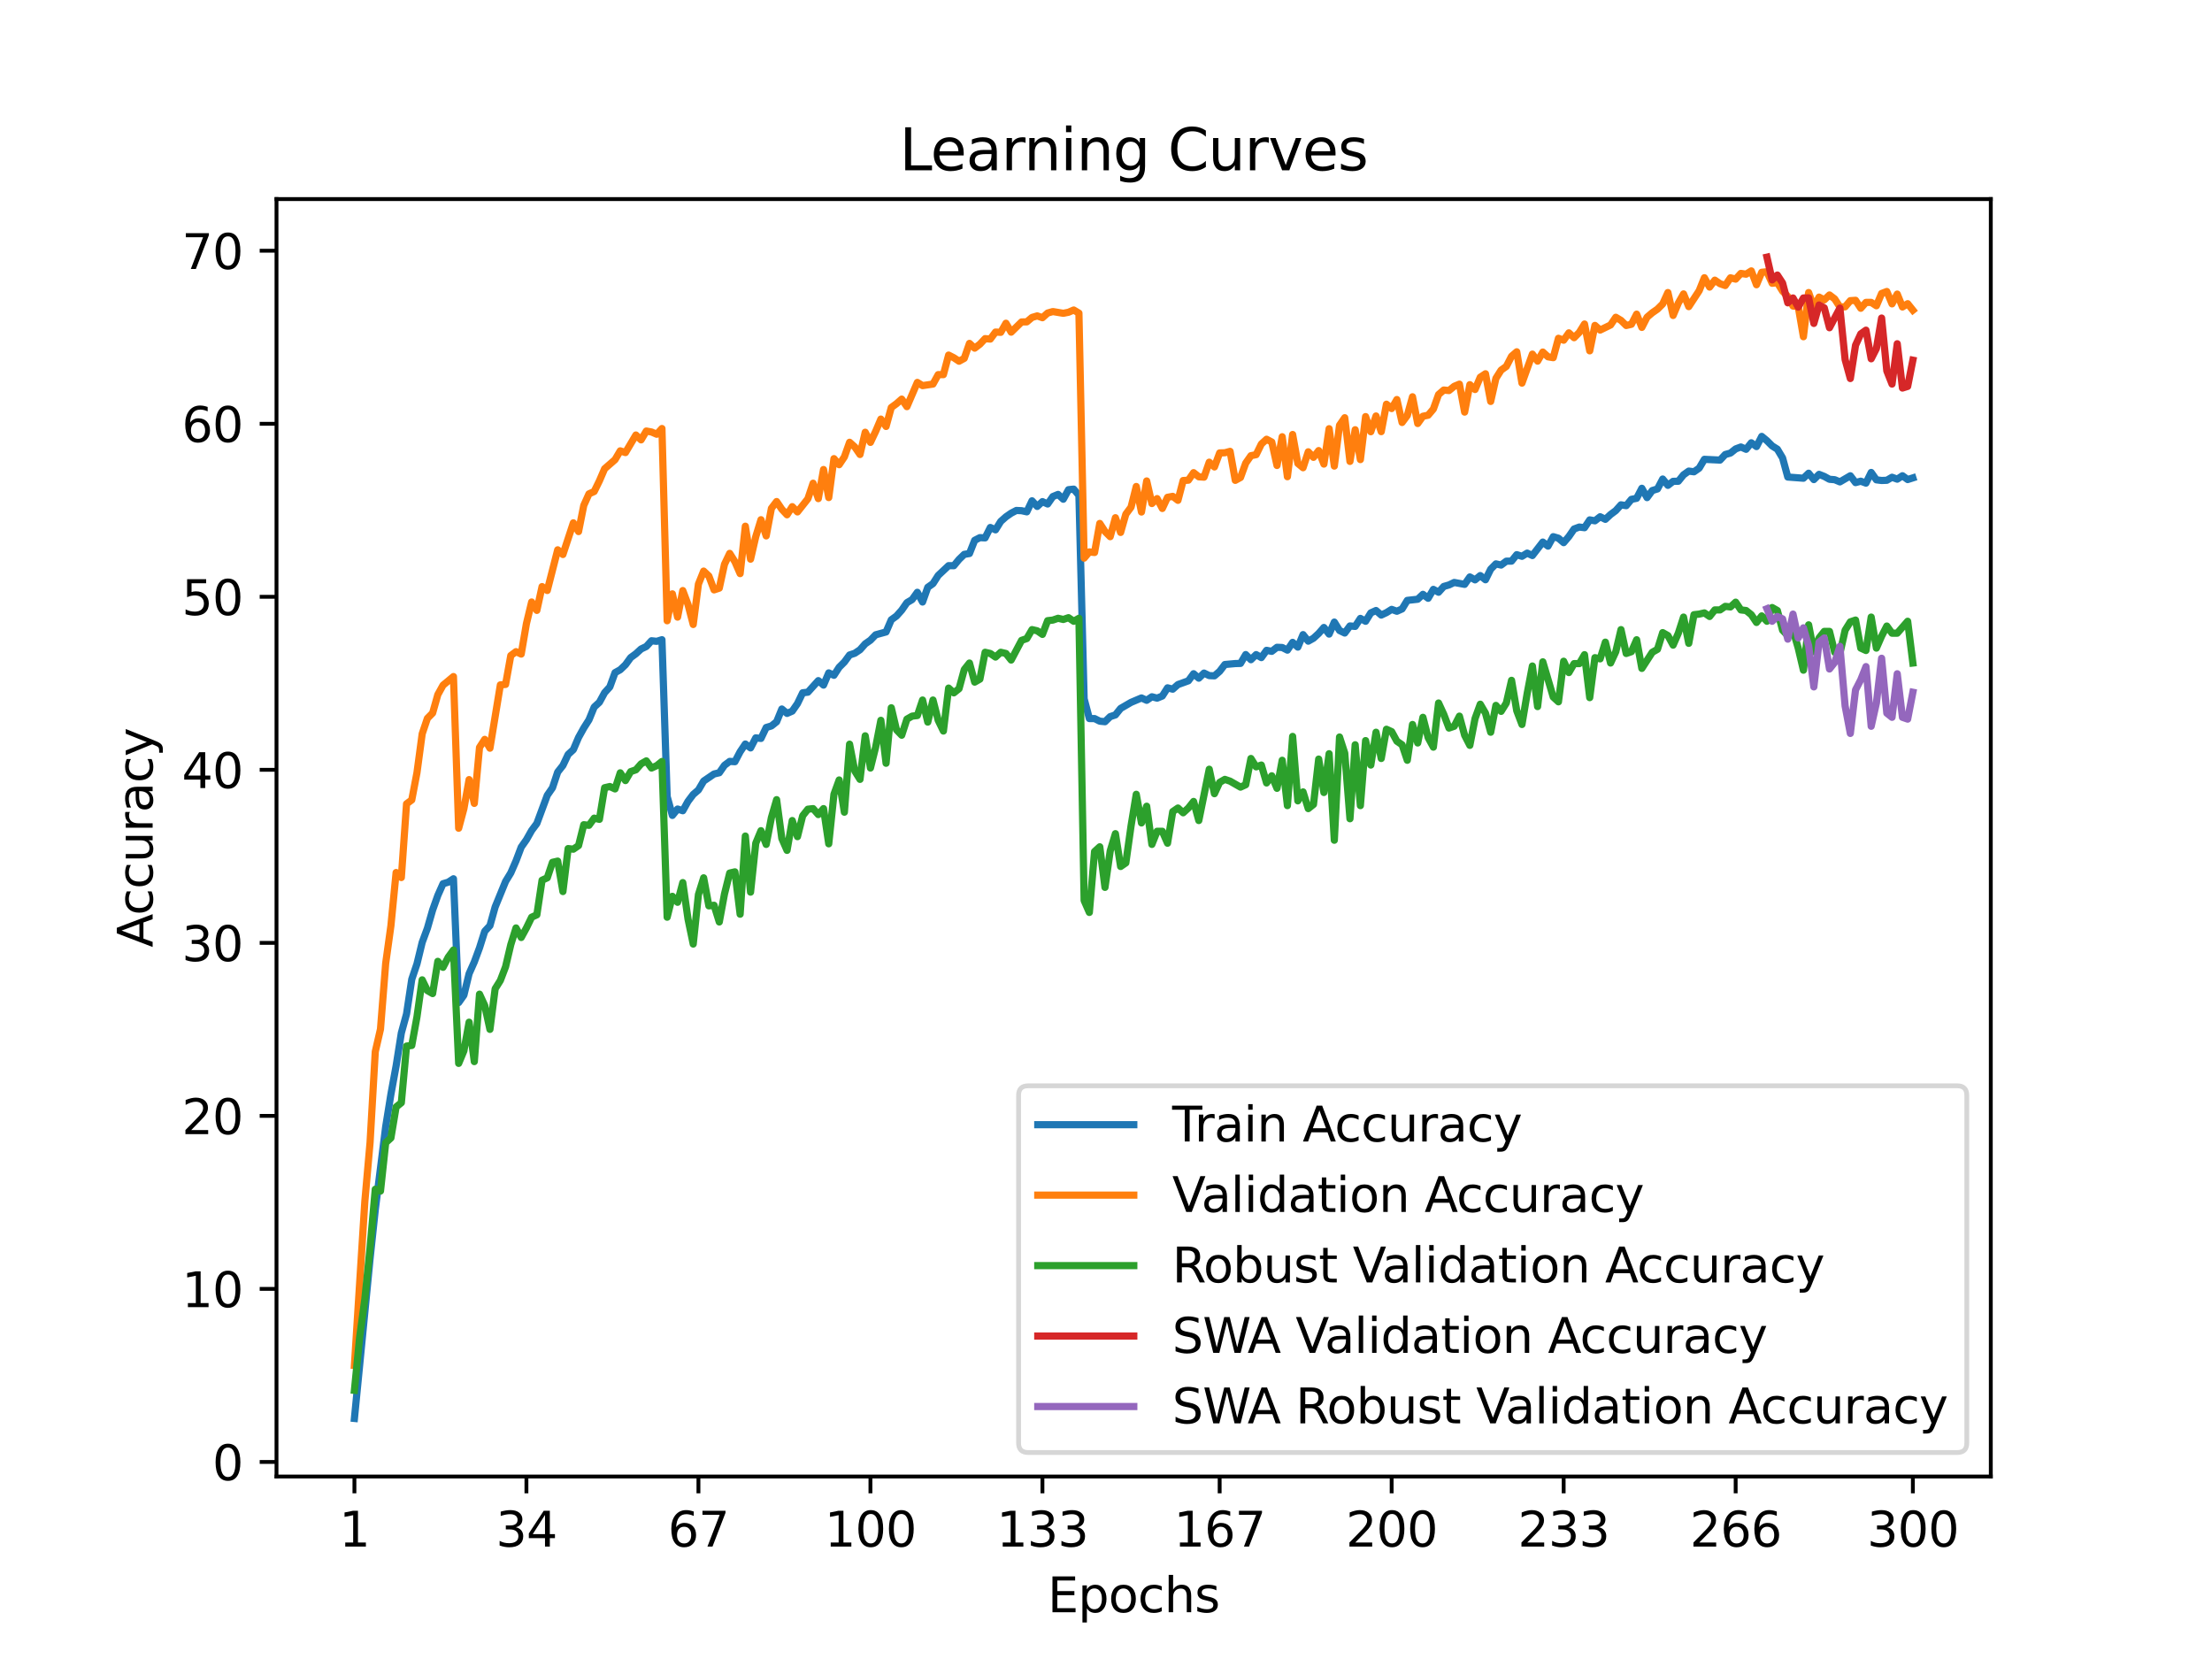 <?xml version="1.0" encoding="utf-8" standalone="no"?>
<!DOCTYPE svg PUBLIC "-//W3C//DTD SVG 1.1//EN"
  "http://www.w3.org/Graphics/SVG/1.1/DTD/svg11.dtd">
<svg xmlns:xlink="http://www.w3.org/1999/xlink" width="460.8pt" height="345.6pt" viewBox="0 0 460.8 345.6" xmlns="http://www.w3.org/2000/svg" version="1.1">
 <defs>
  <style type="text/css">*{stroke-linejoin: round; stroke-linecap: butt}</style>
 </defs>
 <g id="figure_1">
  <g id="patch_1">
   <path d="M 0 345.6 
L 460.8 345.6 
L 460.8 0 
L 0 0 
z
" style="fill: #ffffff"/>
  </g>
  <g id="axes_1">
   <g id="patch_2">
    <path d="M 57.6 307.584 
L 414.72 307.584 
L 414.72 41.472 
L 57.6 41.472 
z
" style="fill: #ffffff"/>
   </g>
   <g id="matplotlib.axis_1">
    <g id="xtick_1">
     <g id="line2d_1">
      <defs>
       <path id="mda18203727" d="M 0 0 
L 0 3.5 
" style="stroke: #000000; stroke-width: 0.8"/>
      </defs>
      <g>
       <use xlink:href="#mda18203727" x="73.833" y="307.584" style="stroke: #000000; stroke-width: 0.8"/>
      </g>
     </g>
     <g id="text_1">
      <!-- 1 -->
      <g transform="translate(70.651 322.182) scale(0.1 -0.1)">
       <defs>
        <path id="DejaVuSans-31" d="M 794 531 
L 1825 531 
L 1825 4091 
L 703 3866 
L 703 4441 
L 1819 4666 
L 2450 4666 
L 2450 531 
L 3481 531 
L 3481 0 
L 794 0 
L 794 531 
z
" transform="scale(0.016)"/>
       </defs>
       <use xlink:href="#DejaVuSans-31"/>
      </g>
     </g>
    </g>
    <g id="xtick_2">
     <g id="line2d_2">
      <g>
       <use xlink:href="#mda18203727" x="109.664" y="307.584" style="stroke: #000000; stroke-width: 0.8"/>
      </g>
     </g>
     <g id="text_2">
      <!-- 34 -->
      <g transform="translate(103.302 322.182) scale(0.1 -0.1)">
       <defs>
        <path id="DejaVuSans-33" d="M 2597 2516 
Q 3050 2419 3304 2112 
Q 3559 1806 3559 1356 
Q 3559 666 3084 287 
Q 2609 -91 1734 -91 
Q 1441 -91 1130 -33 
Q 819 25 488 141 
L 488 750 
Q 750 597 1062 519 
Q 1375 441 1716 441 
Q 2309 441 2620 675 
Q 2931 909 2931 1356 
Q 2931 1769 2642 2001 
Q 2353 2234 1838 2234 
L 1294 2234 
L 1294 2753 
L 1863 2753 
Q 2328 2753 2575 2939 
Q 2822 3125 2822 3475 
Q 2822 3834 2567 4026 
Q 2313 4219 1838 4219 
Q 1578 4219 1281 4162 
Q 984 4106 628 3988 
L 628 4550 
Q 988 4650 1302 4700 
Q 1616 4750 1894 4750 
Q 2613 4750 3031 4423 
Q 3450 4097 3450 3541 
Q 3450 3153 3228 2886 
Q 3006 2619 2597 2516 
z
" transform="scale(0.016)"/>
        <path id="DejaVuSans-34" d="M 2419 4116 
L 825 1625 
L 2419 1625 
L 2419 4116 
z
M 2253 4666 
L 3047 4666 
L 3047 1625 
L 3713 1625 
L 3713 1100 
L 3047 1100 
L 3047 0 
L 2419 0 
L 2419 1100 
L 313 1100 
L 313 1709 
L 2253 4666 
z
" transform="scale(0.016)"/>
       </defs>
       <use xlink:href="#DejaVuSans-33"/>
       <use xlink:href="#DejaVuSans-34" x="63.623"/>
      </g>
     </g>
    </g>
    <g id="xtick_3">
     <g id="line2d_3">
      <g>
       <use xlink:href="#mda18203727" x="145.496" y="307.584" style="stroke: #000000; stroke-width: 0.8"/>
      </g>
     </g>
     <g id="text_3">
      <!-- 67 -->
      <g transform="translate(139.133 322.182) scale(0.1 -0.1)">
       <defs>
        <path id="DejaVuSans-36" d="M 2113 2584 
Q 1688 2584 1439 2293 
Q 1191 2003 1191 1497 
Q 1191 994 1439 701 
Q 1688 409 2113 409 
Q 2538 409 2786 701 
Q 3034 994 3034 1497 
Q 3034 2003 2786 2293 
Q 2538 2584 2113 2584 
z
M 3366 4563 
L 3366 3988 
Q 3128 4100 2886 4159 
Q 2644 4219 2406 4219 
Q 1781 4219 1451 3797 
Q 1122 3375 1075 2522 
Q 1259 2794 1537 2939 
Q 1816 3084 2150 3084 
Q 2853 3084 3261 2657 
Q 3669 2231 3669 1497 
Q 3669 778 3244 343 
Q 2819 -91 2113 -91 
Q 1303 -91 875 529 
Q 447 1150 447 2328 
Q 447 3434 972 4092 
Q 1497 4750 2381 4750 
Q 2619 4750 2861 4703 
Q 3103 4656 3366 4563 
z
" transform="scale(0.016)"/>
        <path id="DejaVuSans-37" d="M 525 4666 
L 3525 4666 
L 3525 4397 
L 1831 0 
L 1172 0 
L 2766 4134 
L 525 4134 
L 525 4666 
z
" transform="scale(0.016)"/>
       </defs>
       <use xlink:href="#DejaVuSans-36"/>
       <use xlink:href="#DejaVuSans-37" x="63.623"/>
      </g>
     </g>
    </g>
    <g id="xtick_4">
     <g id="line2d_4">
      <g>
       <use xlink:href="#mda18203727" x="181.327" y="307.584" style="stroke: #000000; stroke-width: 0.8"/>
      </g>
     </g>
     <g id="text_4">
      <!-- 100 -->
      <g transform="translate(171.783 322.182) scale(0.1 -0.1)">
       <defs>
        <path id="DejaVuSans-30" d="M 2034 4250 
Q 1547 4250 1301 3770 
Q 1056 3291 1056 2328 
Q 1056 1369 1301 889 
Q 1547 409 2034 409 
Q 2525 409 2770 889 
Q 3016 1369 3016 2328 
Q 3016 3291 2770 3770 
Q 2525 4250 2034 4250 
z
M 2034 4750 
Q 2819 4750 3233 4129 
Q 3647 3509 3647 2328 
Q 3647 1150 3233 529 
Q 2819 -91 2034 -91 
Q 1250 -91 836 529 
Q 422 1150 422 2328 
Q 422 3509 836 4129 
Q 1250 4750 2034 4750 
z
" transform="scale(0.016)"/>
       </defs>
       <use xlink:href="#DejaVuSans-31"/>
       <use xlink:href="#DejaVuSans-30" x="63.623"/>
       <use xlink:href="#DejaVuSans-30" x="127.246"/>
      </g>
     </g>
    </g>
    <g id="xtick_5">
     <g id="line2d_5">
      <g>
       <use xlink:href="#mda18203727" x="217.158" y="307.584" style="stroke: #000000; stroke-width: 0.8"/>
      </g>
     </g>
     <g id="text_5">
      <!-- 133 -->
      <g transform="translate(207.615 322.182) scale(0.1 -0.1)">
       <use xlink:href="#DejaVuSans-31"/>
       <use xlink:href="#DejaVuSans-33" x="63.623"/>
       <use xlink:href="#DejaVuSans-33" x="127.246"/>
      </g>
     </g>
    </g>
    <g id="xtick_6">
     <g id="line2d_6">
      <g>
       <use xlink:href="#mda18203727" x="254.076" y="307.584" style="stroke: #000000; stroke-width: 0.8"/>
      </g>
     </g>
     <g id="text_6">
      <!-- 167 -->
      <g transform="translate(244.532 322.182) scale(0.1 -0.1)">
       <use xlink:href="#DejaVuSans-31"/>
       <use xlink:href="#DejaVuSans-36" x="63.623"/>
       <use xlink:href="#DejaVuSans-37" x="127.246"/>
      </g>
     </g>
    </g>
    <g id="xtick_7">
     <g id="line2d_7">
      <g>
       <use xlink:href="#mda18203727" x="289.907" y="307.584" style="stroke: #000000; stroke-width: 0.8"/>
      </g>
     </g>
     <g id="text_7">
      <!-- 200 -->
      <g transform="translate(280.363 322.182) scale(0.1 -0.1)">
       <defs>
        <path id="DejaVuSans-32" d="M 1228 531 
L 3431 531 
L 3431 0 
L 469 0 
L 469 531 
Q 828 903 1448 1529 
Q 2069 2156 2228 2338 
Q 2531 2678 2651 2914 
Q 2772 3150 2772 3378 
Q 2772 3750 2511 3984 
Q 2250 4219 1831 4219 
Q 1534 4219 1204 4116 
Q 875 4013 500 3803 
L 500 4441 
Q 881 4594 1212 4672 
Q 1544 4750 1819 4750 
Q 2544 4750 2975 4387 
Q 3406 4025 3406 3419 
Q 3406 3131 3298 2873 
Q 3191 2616 2906 2266 
Q 2828 2175 2409 1742 
Q 1991 1309 1228 531 
z
" transform="scale(0.016)"/>
       </defs>
       <use xlink:href="#DejaVuSans-32"/>
       <use xlink:href="#DejaVuSans-30" x="63.623"/>
       <use xlink:href="#DejaVuSans-30" x="127.246"/>
      </g>
     </g>
    </g>
    <g id="xtick_8">
     <g id="line2d_8">
      <g>
       <use xlink:href="#mda18203727" x="325.739" y="307.584" style="stroke: #000000; stroke-width: 0.8"/>
      </g>
     </g>
     <g id="text_8">
      <!-- 233 -->
      <g transform="translate(316.195 322.182) scale(0.1 -0.1)">
       <use xlink:href="#DejaVuSans-32"/>
       <use xlink:href="#DejaVuSans-33" x="63.623"/>
       <use xlink:href="#DejaVuSans-33" x="127.246"/>
      </g>
     </g>
    </g>
    <g id="xtick_9">
     <g id="line2d_9">
      <g>
       <use xlink:href="#mda18203727" x="361.57" y="307.584" style="stroke: #000000; stroke-width: 0.8"/>
      </g>
     </g>
     <g id="text_9">
      <!-- 266 -->
      <g transform="translate(352.026 322.182) scale(0.1 -0.1)">
       <use xlink:href="#DejaVuSans-32"/>
       <use xlink:href="#DejaVuSans-36" x="63.623"/>
       <use xlink:href="#DejaVuSans-36" x="127.246"/>
      </g>
     </g>
    </g>
    <g id="xtick_10">
     <g id="line2d_10">
      <g>
       <use xlink:href="#mda18203727" x="398.487" y="307.584" style="stroke: #000000; stroke-width: 0.8"/>
      </g>
     </g>
     <g id="text_10">
      <!-- 300 -->
      <g transform="translate(388.944 322.182) scale(0.1 -0.1)">
       <use xlink:href="#DejaVuSans-33"/>
       <use xlink:href="#DejaVuSans-30" x="63.623"/>
       <use xlink:href="#DejaVuSans-30" x="127.246"/>
      </g>
     </g>
    </g>
    <g id="text_11">
     <!-- Epochs -->
     <g transform="translate(218.244 335.861) scale(0.1 -0.1)">
      <defs>
       <path id="DejaVuSans-45" d="M 628 4666 
L 3578 4666 
L 3578 4134 
L 1259 4134 
L 1259 2753 
L 3481 2753 
L 3481 2222 
L 1259 2222 
L 1259 531 
L 3634 531 
L 3634 0 
L 628 0 
L 628 4666 
z
" transform="scale(0.016)"/>
       <path id="DejaVuSans-70" d="M 1159 525 
L 1159 -1331 
L 581 -1331 
L 581 3500 
L 1159 3500 
L 1159 2969 
Q 1341 3281 1617 3432 
Q 1894 3584 2278 3584 
Q 2916 3584 3314 3078 
Q 3713 2572 3713 1747 
Q 3713 922 3314 415 
Q 2916 -91 2278 -91 
Q 1894 -91 1617 61 
Q 1341 213 1159 525 
z
M 3116 1747 
Q 3116 2381 2855 2742 
Q 2594 3103 2138 3103 
Q 1681 3103 1420 2742 
Q 1159 2381 1159 1747 
Q 1159 1113 1420 752 
Q 1681 391 2138 391 
Q 2594 391 2855 752 
Q 3116 1113 3116 1747 
z
" transform="scale(0.016)"/>
       <path id="DejaVuSans-6f" d="M 1959 3097 
Q 1497 3097 1228 2736 
Q 959 2375 959 1747 
Q 959 1119 1226 758 
Q 1494 397 1959 397 
Q 2419 397 2687 759 
Q 2956 1122 2956 1747 
Q 2956 2369 2687 2733 
Q 2419 3097 1959 3097 
z
M 1959 3584 
Q 2709 3584 3137 3096 
Q 3566 2609 3566 1747 
Q 3566 888 3137 398 
Q 2709 -91 1959 -91 
Q 1206 -91 779 398 
Q 353 888 353 1747 
Q 353 2609 779 3096 
Q 1206 3584 1959 3584 
z
" transform="scale(0.016)"/>
       <path id="DejaVuSans-63" d="M 3122 3366 
L 3122 2828 
Q 2878 2963 2633 3030 
Q 2388 3097 2138 3097 
Q 1578 3097 1268 2742 
Q 959 2388 959 1747 
Q 959 1106 1268 751 
Q 1578 397 2138 397 
Q 2388 397 2633 464 
Q 2878 531 3122 666 
L 3122 134 
Q 2881 22 2623 -34 
Q 2366 -91 2075 -91 
Q 1284 -91 818 406 
Q 353 903 353 1747 
Q 353 2603 823 3093 
Q 1294 3584 2113 3584 
Q 2378 3584 2631 3529 
Q 2884 3475 3122 3366 
z
" transform="scale(0.016)"/>
       <path id="DejaVuSans-68" d="M 3513 2113 
L 3513 0 
L 2938 0 
L 2938 2094 
Q 2938 2591 2744 2837 
Q 2550 3084 2163 3084 
Q 1697 3084 1428 2787 
Q 1159 2491 1159 1978 
L 1159 0 
L 581 0 
L 581 4863 
L 1159 4863 
L 1159 2956 
Q 1366 3272 1645 3428 
Q 1925 3584 2291 3584 
Q 2894 3584 3203 3211 
Q 3513 2838 3513 2113 
z
" transform="scale(0.016)"/>
       <path id="DejaVuSans-73" d="M 2834 3397 
L 2834 2853 
Q 2591 2978 2328 3040 
Q 2066 3103 1784 3103 
Q 1356 3103 1142 2972 
Q 928 2841 928 2578 
Q 928 2378 1081 2264 
Q 1234 2150 1697 2047 
L 1894 2003 
Q 2506 1872 2764 1633 
Q 3022 1394 3022 966 
Q 3022 478 2636 193 
Q 2250 -91 1575 -91 
Q 1294 -91 989 -36 
Q 684 19 347 128 
L 347 722 
Q 666 556 975 473 
Q 1284 391 1588 391 
Q 1994 391 2212 530 
Q 2431 669 2431 922 
Q 2431 1156 2273 1281 
Q 2116 1406 1581 1522 
L 1381 1569 
Q 847 1681 609 1914 
Q 372 2147 372 2553 
Q 372 3047 722 3315 
Q 1072 3584 1716 3584 
Q 2034 3584 2315 3537 
Q 2597 3491 2834 3397 
z
" transform="scale(0.016)"/>
      </defs>
      <use xlink:href="#DejaVuSans-45"/>
      <use xlink:href="#DejaVuSans-70" x="63.184"/>
      <use xlink:href="#DejaVuSans-6f" x="126.66"/>
      <use xlink:href="#DejaVuSans-63" x="187.842"/>
      <use xlink:href="#DejaVuSans-68" x="242.822"/>
      <use xlink:href="#DejaVuSans-73" x="306.201"/>
     </g>
    </g>
   </g>
   <g id="matplotlib.axis_2">
    <g id="ytick_1">
     <g id="line2d_11">
      <defs>
       <path id="m2c6c45dcf2" d="M 0 0 
L -3.5 0 
" style="stroke: #000000; stroke-width: 0.8"/>
      </defs>
      <g>
       <use xlink:href="#m2c6c45dcf2" x="57.6" y="304.549" style="stroke: #000000; stroke-width: 0.8"/>
      </g>
     </g>
     <g id="text_12">
      <!-- 0 -->
      <g transform="translate(44.237 308.348) scale(0.1 -0.1)">
       <use xlink:href="#DejaVuSans-30"/>
      </g>
     </g>
    </g>
    <g id="ytick_2">
     <g id="line2d_12">
      <g>
       <use xlink:href="#m2c6c45dcf2" x="57.6" y="268.504" style="stroke: #000000; stroke-width: 0.8"/>
      </g>
     </g>
     <g id="text_13">
      <!-- 10 -->
      <g transform="translate(37.875 272.303) scale(0.1 -0.1)">
       <use xlink:href="#DejaVuSans-31"/>
       <use xlink:href="#DejaVuSans-30" x="63.623"/>
      </g>
     </g>
    </g>
    <g id="ytick_3">
     <g id="line2d_13">
      <g>
       <use xlink:href="#m2c6c45dcf2" x="57.6" y="232.459" style="stroke: #000000; stroke-width: 0.8"/>
      </g>
     </g>
     <g id="text_14">
      <!-- 20 -->
      <g transform="translate(37.875 236.258) scale(0.1 -0.1)">
       <use xlink:href="#DejaVuSans-32"/>
       <use xlink:href="#DejaVuSans-30" x="63.623"/>
      </g>
     </g>
    </g>
    <g id="ytick_4">
     <g id="line2d_14">
      <g>
       <use xlink:href="#m2c6c45dcf2" x="57.6" y="196.414" style="stroke: #000000; stroke-width: 0.8"/>
      </g>
     </g>
     <g id="text_15">
      <!-- 30 -->
      <g transform="translate(37.875 200.213) scale(0.1 -0.1)">
       <use xlink:href="#DejaVuSans-33"/>
       <use xlink:href="#DejaVuSans-30" x="63.623"/>
      </g>
     </g>
    </g>
    <g id="ytick_5">
     <g id="line2d_15">
      <g>
       <use xlink:href="#m2c6c45dcf2" x="57.6" y="160.369" style="stroke: #000000; stroke-width: 0.8"/>
      </g>
     </g>
     <g id="text_16">
      <!-- 40 -->
      <g transform="translate(37.875 164.168) scale(0.1 -0.1)">
       <use xlink:href="#DejaVuSans-34"/>
       <use xlink:href="#DejaVuSans-30" x="63.623"/>
      </g>
     </g>
    </g>
    <g id="ytick_6">
     <g id="line2d_16">
      <g>
       <use xlink:href="#m2c6c45dcf2" x="57.6" y="124.324" style="stroke: #000000; stroke-width: 0.8"/>
      </g>
     </g>
     <g id="text_17">
      <!-- 50 -->
      <g transform="translate(37.875 128.123) scale(0.1 -0.1)">
       <defs>
        <path id="DejaVuSans-35" d="M 691 4666 
L 3169 4666 
L 3169 4134 
L 1269 4134 
L 1269 2991 
Q 1406 3038 1543 3061 
Q 1681 3084 1819 3084 
Q 2600 3084 3056 2656 
Q 3513 2228 3513 1497 
Q 3513 744 3044 326 
Q 2575 -91 1722 -91 
Q 1428 -91 1123 -41 
Q 819 9 494 109 
L 494 744 
Q 775 591 1075 516 
Q 1375 441 1709 441 
Q 2250 441 2565 725 
Q 2881 1009 2881 1497 
Q 2881 1984 2565 2268 
Q 2250 2553 1709 2553 
Q 1456 2553 1204 2497 
Q 953 2441 691 2322 
L 691 4666 
z
" transform="scale(0.016)"/>
       </defs>
       <use xlink:href="#DejaVuSans-35"/>
       <use xlink:href="#DejaVuSans-30" x="63.623"/>
      </g>
     </g>
    </g>
    <g id="ytick_7">
     <g id="line2d_17">
      <g>
       <use xlink:href="#m2c6c45dcf2" x="57.6" y="88.279" style="stroke: #000000; stroke-width: 0.8"/>
      </g>
     </g>
     <g id="text_18">
      <!-- 60 -->
      <g transform="translate(37.875 92.078) scale(0.1 -0.1)">
       <use xlink:href="#DejaVuSans-36"/>
       <use xlink:href="#DejaVuSans-30" x="63.623"/>
      </g>
     </g>
    </g>
    <g id="ytick_8">
     <g id="line2d_18">
      <g>
       <use xlink:href="#m2c6c45dcf2" x="57.6" y="52.234" style="stroke: #000000; stroke-width: 0.8"/>
      </g>
     </g>
     <g id="text_19">
      <!-- 70 -->
      <g transform="translate(37.875 56.034) scale(0.1 -0.1)">
       <use xlink:href="#DejaVuSans-37"/>
       <use xlink:href="#DejaVuSans-30" x="63.623"/>
      </g>
     </g>
    </g>
    <g id="text_20">
     <!-- Accuracy -->
     <g transform="translate(31.795 197.356) rotate(-90) scale(0.1 -0.1)">
      <defs>
       <path id="DejaVuSans-41" d="M 2188 4044 
L 1331 1722 
L 3047 1722 
L 2188 4044 
z
M 1831 4666 
L 2547 4666 
L 4325 0 
L 3669 0 
L 3244 1197 
L 1141 1197 
L 716 0 
L 50 0 
L 1831 4666 
z
" transform="scale(0.016)"/>
       <path id="DejaVuSans-75" d="M 544 1381 
L 544 3500 
L 1119 3500 
L 1119 1403 
Q 1119 906 1312 657 
Q 1506 409 1894 409 
Q 2359 409 2629 706 
Q 2900 1003 2900 1516 
L 2900 3500 
L 3475 3500 
L 3475 0 
L 2900 0 
L 2900 538 
Q 2691 219 2414 64 
Q 2138 -91 1772 -91 
Q 1169 -91 856 284 
Q 544 659 544 1381 
z
M 1991 3584 
L 1991 3584 
z
" transform="scale(0.016)"/>
       <path id="DejaVuSans-72" d="M 2631 2963 
Q 2534 3019 2420 3045 
Q 2306 3072 2169 3072 
Q 1681 3072 1420 2755 
Q 1159 2438 1159 1844 
L 1159 0 
L 581 0 
L 581 3500 
L 1159 3500 
L 1159 2956 
Q 1341 3275 1631 3429 
Q 1922 3584 2338 3584 
Q 2397 3584 2469 3576 
Q 2541 3569 2628 3553 
L 2631 2963 
z
" transform="scale(0.016)"/>
       <path id="DejaVuSans-61" d="M 2194 1759 
Q 1497 1759 1228 1600 
Q 959 1441 959 1056 
Q 959 750 1161 570 
Q 1363 391 1709 391 
Q 2188 391 2477 730 
Q 2766 1069 2766 1631 
L 2766 1759 
L 2194 1759 
z
M 3341 1997 
L 3341 0 
L 2766 0 
L 2766 531 
Q 2569 213 2275 61 
Q 1981 -91 1556 -91 
Q 1019 -91 701 211 
Q 384 513 384 1019 
Q 384 1609 779 1909 
Q 1175 2209 1959 2209 
L 2766 2209 
L 2766 2266 
Q 2766 2663 2505 2880 
Q 2244 3097 1772 3097 
Q 1472 3097 1187 3025 
Q 903 2953 641 2809 
L 641 3341 
Q 956 3463 1253 3523 
Q 1550 3584 1831 3584 
Q 2591 3584 2966 3190 
Q 3341 2797 3341 1997 
z
" transform="scale(0.016)"/>
       <path id="DejaVuSans-79" d="M 2059 -325 
Q 1816 -950 1584 -1140 
Q 1353 -1331 966 -1331 
L 506 -1331 
L 506 -850 
L 844 -850 
Q 1081 -850 1212 -737 
Q 1344 -625 1503 -206 
L 1606 56 
L 191 3500 
L 800 3500 
L 1894 763 
L 2988 3500 
L 3597 3500 
L 2059 -325 
z
" transform="scale(0.016)"/>
      </defs>
      <use xlink:href="#DejaVuSans-41"/>
      <use xlink:href="#DejaVuSans-63" x="66.658"/>
      <use xlink:href="#DejaVuSans-63" x="121.639"/>
      <use xlink:href="#DejaVuSans-75" x="176.619"/>
      <use xlink:href="#DejaVuSans-72" x="239.998"/>
      <use xlink:href="#DejaVuSans-61" x="281.111"/>
      <use xlink:href="#DejaVuSans-63" x="342.391"/>
      <use xlink:href="#DejaVuSans-79" x="397.371"/>
     </g>
    </g>
   </g>
   <g id="line2d_19">
    <path d="M 73.833 295.488 
L 77.09 262.201 
L 78.176 252.013 
L 80.348 234.703 
L 81.433 227.953 
L 82.519 222.042 
L 83.605 215.189 
L 84.691 211.219 
L 85.777 204.006 
L 86.862 200.789 
L 87.948 196.319 
L 89.034 193.373 
L 90.12 189.584 
L 91.206 186.538 
L 92.291 184.096 
L 93.377 183.776 
L 94.463 183.064 
L 95.549 208.854 
L 96.635 207.322 
L 97.72 202.839 
L 98.806 200.388 
L 99.892 197.45 
L 100.978 194.004 
L 102.064 192.832 
L 103.149 188.939 
L 105.321 183.623 
L 106.407 181.838 
L 107.493 179.342 
L 108.578 176.472 
L 109.664 174.927 
L 110.75 173.003 
L 111.836 171.543 
L 114.007 165.677 
L 115.093 164.104 
L 116.179 160.833 
L 117.265 159.459 
L 118.351 157.166 
L 119.436 156.174 
L 120.522 153.624 
L 121.608 151.669 
L 122.694 149.957 
L 123.78 147.294 
L 124.865 146.298 
L 125.951 144.298 
L 127.037 143.104 
L 128.123 140.125 
L 129.209 139.517 
L 130.294 138.481 
L 131.38 136.989 
L 132.466 136.192 
L 133.552 135.196 
L 134.638 134.678 
L 135.723 133.484 
L 136.809 133.601 
L 137.895 133.263 
L 138.981 165.929 
L 140.067 169.867 
L 141.152 168.538 
L 142.238 168.889 
L 143.324 166.934 
L 144.41 165.496 
L 145.496 164.564 
L 146.581 162.712 
L 148.753 161.234 
L 149.839 160.982 
L 150.925 159.423 
L 152.01 158.612 
L 153.096 158.675 
L 154.182 156.607 
L 155.268 154.994 
L 156.354 155.805 
L 157.439 153.71 
L 158.525 153.831 
L 159.611 151.552 
L 160.697 151.227 
L 161.783 150.358 
L 162.868 147.699 
L 163.954 148.614 
L 165.04 148.141 
L 166.126 146.573 
L 167.212 144.32 
L 168.297 144.194 
L 170.469 141.788 
L 171.555 142.716 
L 172.641 140.175 
L 173.726 140.675 
L 174.812 139.003 
L 175.898 137.918 
L 176.984 136.444 
L 178.07 136.084 
L 179.155 135.354 
L 180.241 134.124 
L 181.327 133.367 
L 182.413 132.241 
L 184.584 131.646 
L 185.67 129.114 
L 186.756 128.33 
L 187.842 127.109 
L 188.928 125.545 
L 190.013 124.905 
L 191.099 123.387 
L 192.185 125.41 
L 193.271 122.346 
L 194.357 121.576 
L 195.442 119.877 
L 197.614 117.836 
L 198.7 117.85 
L 199.786 116.534 
L 200.871 115.484 
L 201.957 115.308 
L 203.043 112.56 
L 204.129 112.001 
L 205.215 112.051 
L 206.3 109.884 
L 207.386 110.375 
L 208.472 108.622 
L 209.558 107.658 
L 210.644 106.905 
L 211.729 106.338 
L 212.815 106.387 
L 213.901 106.626 
L 214.987 104.328 
L 216.073 105.5 
L 217.158 104.499 
L 218.244 104.991 
L 219.33 103.441 
L 220.416 102.995 
L 221.502 103.995 
L 222.587 102.012 
L 223.673 101.895 
L 224.759 103.193 
L 225.845 145.582 
L 226.931 149.686 
L 228.016 149.691 
L 229.102 150.236 
L 230.188 150.344 
L 231.274 149.285 
L 232.36 148.929 
L 233.445 147.578 
L 235.617 146.316 
L 237.789 145.397 
L 238.875 145.884 
L 239.96 145.149 
L 241.046 145.437 
L 242.132 144.996 
L 243.218 143.288 
L 244.304 143.568 
L 245.389 142.608 
L 247.561 141.824 
L 248.647 140.351 
L 249.733 141.274 
L 250.818 140.215 
L 251.904 140.743 
L 252.99 140.788 
L 254.076 139.851 
L 255.162 138.431 
L 257.333 138.233 
L 258.419 138.201 
L 259.505 136.359 
L 260.591 137.427 
L 261.676 136.368 
L 262.762 136.989 
L 263.848 135.476 
L 264.934 135.687 
L 266.02 134.845 
L 267.105 134.885 
L 268.191 135.435 
L 269.277 133.818 
L 270.363 134.804 
L 271.449 132.2 
L 272.534 133.565 
L 273.62 132.957 
L 274.706 131.952 
L 275.792 130.713 
L 276.878 132.092 
L 277.963 129.591 
L 279.049 131.344 
L 280.135 131.871 
L 281.221 130.398 
L 282.307 130.492 
L 283.392 128.825 
L 284.478 129.425 
L 285.564 127.672 
L 286.65 127.181 
L 287.736 128.131 
L 288.821 127.622 
L 289.907 126.946 
L 290.993 127.338 
L 292.079 126.852 
L 293.165 125.072 
L 295.336 124.833 
L 296.422 123.811 
L 297.508 124.631 
L 298.594 122.779 
L 299.679 123.373 
L 300.765 122.166 
L 301.851 121.855 
L 302.937 121.337 
L 305.108 121.733 
L 306.194 120.188 
L 307.28 120.796 
L 308.366 119.904 
L 309.452 120.774 
L 310.537 118.571 
L 311.623 117.467 
L 312.709 117.714 
L 313.795 116.903 
L 314.881 116.89 
L 315.966 115.547 
L 317.052 115.89 
L 318.138 115.223 
L 319.224 115.727 
L 321.395 112.925 
L 322.481 113.768 
L 323.567 111.799 
L 324.653 112.118 
L 325.739 113.042 
L 326.824 111.767 
L 327.91 110.195 
L 328.996 109.794 
L 330.082 109.929 
L 331.168 108.302 
L 332.253 108.496 
L 333.339 107.649 
L 334.425 108.185 
L 335.511 107.18 
L 336.597 106.369 
L 337.682 105.162 
L 338.768 105.342 
L 339.854 104.022 
L 340.94 103.806 
L 342.026 101.72 
L 343.111 103.661 
L 344.197 102.188 
L 345.283 101.855 
L 346.369 99.791 
L 347.455 101.107 
L 348.54 100.269 
L 349.626 100.251 
L 350.712 98.913 
L 351.798 98.138 
L 352.884 98.282 
L 353.969 97.525 
L 355.055 95.686 
L 358.313 95.844 
L 359.398 94.682 
L 360.484 94.384 
L 361.57 93.515 
L 362.656 93.114 
L 363.742 93.596 
L 364.827 92.24 
L 365.913 93.028 
L 366.999 90.911 
L 368.085 91.807 
L 369.171 92.893 
L 370.256 93.573 
L 371.342 95.394 
L 372.428 99.377 
L 374.6 99.539 
L 375.685 99.624 
L 376.771 98.579 
L 377.857 99.908 
L 378.943 98.818 
L 380.029 99.246 
L 381.114 99.845 
L 382.2 99.931 
L 383.286 100.386 
L 385.458 99.115 
L 386.543 100.535 
L 387.629 100.242 
L 388.715 100.643 
L 389.801 98.421 
L 390.887 99.958 
L 391.972 100.093 
L 393.058 100.052 
L 394.144 99.422 
L 395.23 99.818 
L 396.316 99.106 
L 397.401 99.899 
L 398.487 99.552 
L 398.487 99.552 
" clip-path="url(#p612dc8cb3a)" style="fill: none; stroke: #1f77b4; stroke-width: 1.5; stroke-linecap: square"/>
   </g>
   <g id="line2d_20">
    <path d="M 73.833 284.436 
L 76.004 250.265 
L 77.09 238.01 
L 78.176 219.086 
L 79.262 214.382 
L 80.348 200.667 
L 81.433 192.864 
L 82.519 181.762 
L 83.605 182.807 
L 84.691 167.452 
L 85.777 166.641 
L 86.862 160.964 
L 87.948 152.872 
L 89.034 149.646 
L 90.12 148.546 
L 91.206 144.708 
L 92.291 142.743 
L 94.463 140.941 
L 95.549 172.534 
L 96.635 168.479 
L 97.72 162.406 
L 98.806 167.362 
L 99.892 155.701 
L 100.978 154.025 
L 102.064 155.863 
L 104.235 142.671 
L 105.321 142.581 
L 106.407 136.561 
L 107.493 135.75 
L 108.578 136.255 
L 109.664 129.911 
L 110.75 125.406 
L 111.836 127.154 
L 112.922 122.198 
L 114.007 123.009 
L 116.179 114.538 
L 117.265 115.511 
L 119.436 108.915 
L 120.522 110.735 
L 121.608 105.292 
L 122.694 102.877 
L 123.78 102.391 
L 124.865 100.174 
L 125.951 97.651 
L 128.123 95.759 
L 129.209 93.92 
L 130.294 94.281 
L 132.466 90.622 
L 133.552 91.631 
L 134.638 89.793 
L 135.723 89.991 
L 136.809 90.46 
L 137.895 89.27 
L 138.981 129.316 
L 140.067 123.711 
L 141.152 128.559 
L 142.238 123.027 
L 143.324 125.928 
L 144.41 130.091 
L 145.496 121.675 
L 146.581 118.972 
L 147.667 119.999 
L 148.753 122.882 
L 149.839 122.522 
L 150.925 117.548 
L 152.01 115.277 
L 153.096 117.007 
L 154.182 119.494 
L 155.268 109.618 
L 156.354 116.484 
L 157.439 111.799 
L 158.525 108.266 
L 159.611 111.636 
L 160.697 105.905 
L 161.783 104.481 
L 162.868 106.085 
L 163.954 107.239 
L 165.04 105.545 
L 166.126 106.644 
L 168.297 103.905 
L 169.383 100.661 
L 170.469 103.869 
L 171.555 97.813 
L 172.641 103.652 
L 173.726 95.542 
L 174.812 96.804 
L 175.898 95.182 
L 176.984 92.136 
L 178.07 93.109 
L 179.155 94.677 
L 180.241 90.045 
L 181.327 92.154 
L 182.413 89.865 
L 183.499 87.306 
L 184.584 88.838 
L 185.67 84.891 
L 186.756 84.098 
L 187.842 83.143 
L 188.928 84.711 
L 191.099 79.665 
L 192.185 80.331 
L 194.357 80.007 
L 195.442 78.043 
L 196.528 78.043 
L 197.614 73.969 
L 198.7 74.528 
L 199.786 75.249 
L 200.871 74.654 
L 201.957 71.536 
L 203.043 72.528 
L 204.129 71.699 
L 205.215 70.545 
L 206.3 70.635 
L 207.386 69.175 
L 208.472 69.23 
L 209.558 67.337 
L 210.644 69.193 
L 212.815 67.067 
L 213.901 67.049 
L 214.987 66.13 
L 216.073 65.805 
L 217.158 66.184 
L 218.244 65.211 
L 219.33 64.904 
L 221.502 65.265 
L 222.587 65.048 
L 223.673 64.58 
L 224.759 65.229 
L 225.845 116.268 
L 226.931 114.971 
L 228.016 115.097 
L 229.102 109.041 
L 230.188 110.717 
L 231.274 111.799 
L 232.36 107.852 
L 233.445 110.915 
L 234.531 107.113 
L 235.617 105.653 
L 236.703 101.346 
L 237.789 106.662 
L 238.875 100.192 
L 239.96 104.896 
L 241.046 103.869 
L 242.132 105.923 
L 243.218 103.598 
L 244.304 103.4 
L 245.389 104.229 
L 246.475 100.102 
L 247.561 100.03 
L 248.647 98.462 
L 249.733 99.327 
L 250.818 99.399 
L 251.904 96.281 
L 252.99 97.272 
L 254.076 94.353 
L 255.162 94.317 
L 256.247 94.028 
L 257.333 100.066 
L 258.419 99.471 
L 259.505 96.479 
L 260.591 94.93 
L 261.676 94.713 
L 262.762 92.497 
L 263.848 91.505 
L 264.934 92.082 
L 266.02 96.966 
L 267.105 90.983 
L 268.191 99.309 
L 269.277 90.514 
L 270.363 96.534 
L 271.449 97.435 
L 272.534 94.119 
L 273.62 95.272 
L 274.706 93.866 
L 275.792 96.678 
L 276.878 89.307 
L 277.963 97.092 
L 279.049 88.586 
L 280.135 87.018 
L 281.221 96.119 
L 282.307 89.523 
L 283.392 95.741 
L 284.478 86.783 
L 285.564 89.937 
L 286.65 86.657 
L 287.736 89.919 
L 288.821 84.206 
L 289.907 85.107 
L 290.993 83.233 
L 292.079 88.009 
L 293.165 86.549 
L 294.25 82.656 
L 295.336 88.225 
L 296.422 86.711 
L 297.508 86.495 
L 298.594 85.215 
L 299.679 82.188 
L 300.765 81.251 
L 301.851 81.359 
L 302.937 80.476 
L 304.023 80.025 
L 305.108 85.846 
L 306.194 80.133 
L 307.28 81.142 
L 308.366 78.583 
L 309.452 77.862 
L 310.537 83.629 
L 311.623 78.817 
L 312.709 77.105 
L 313.795 76.33 
L 314.881 74.222 
L 315.966 73.285 
L 317.052 79.809 
L 319.224 73.771 
L 320.31 75.231 
L 321.395 73.339 
L 322.481 74.33 
L 323.567 74.51 
L 324.653 70.473 
L 325.739 70.87 
L 326.824 69.338 
L 327.91 70.347 
L 328.996 69.248 
L 330.082 67.499 
L 331.168 73.086 
L 332.253 67.788 
L 333.339 68.761 
L 335.511 67.698 
L 336.597 66.094 
L 337.682 66.742 
L 338.768 67.806 
L 339.854 67.553 
L 340.94 65.445 
L 342.026 68.202 
L 343.111 66.076 
L 344.197 65.156 
L 345.283 64.399 
L 346.369 63.318 
L 347.455 60.939 
L 348.54 65.715 
L 349.626 63.138 
L 350.712 61.228 
L 351.798 63.877 
L 353.969 60.561 
L 355.055 57.857 
L 356.141 59.804 
L 357.227 58.362 
L 358.313 59.101 
L 359.398 59.479 
L 360.484 57.875 
L 361.57 58.146 
L 362.656 56.956 
L 363.742 57.118 
L 364.827 56.434 
L 365.913 59.317 
L 366.999 56.722 
L 368.085 56.614 
L 369.171 59.011 
L 370.256 58.885 
L 371.342 60.651 
L 372.428 61.75 
L 373.514 63.751 
L 374.6 63.859 
L 375.685 70.149 
L 376.771 60.939 
L 377.857 63.985 
L 378.943 61.894 
L 380.029 62.471 
L 381.114 61.444 
L 382.2 62.273 
L 383.286 63.949 
L 384.372 63.913 
L 385.458 62.633 
L 386.543 62.561 
L 387.629 64.219 
L 388.715 62.994 
L 389.801 62.994 
L 390.887 63.697 
L 391.972 61.137 
L 393.058 60.723 
L 394.144 63.3 
L 395.23 61.264 
L 396.316 63.949 
L 397.401 63.264 
L 398.487 64.616 
L 398.487 64.616 
" clip-path="url(#p612dc8cb3a)" style="fill: none; stroke: #ff7f0e; stroke-width: 1.5; stroke-linecap: square"/>
   </g>
   <g id="line2d_21">
    <path d="M 73.833 289.634 
L 74.919 278.572 
L 76.004 270.617 
L 77.09 259.928 
L 78.176 247.747 
L 79.262 248.12 
L 80.348 238.052 
L 81.433 237.058 
L 82.519 230.595 
L 83.605 229.725 
L 84.691 217.917 
L 85.777 217.792 
L 86.862 211.826 
L 87.948 204.12 
L 89.034 206.357 
L 90.12 206.979 
L 91.206 200.267 
L 92.291 201.51 
L 93.377 199.397 
L 94.463 197.906 
L 95.549 221.521 
L 96.635 218.911 
L 97.72 212.945 
L 98.806 221.148 
L 99.892 207.103 
L 100.978 209.465 
L 102.064 214.436 
L 103.149 205.985 
L 104.235 204.244 
L 105.321 201.386 
L 106.407 196.787 
L 107.493 193.307 
L 108.578 195.295 
L 109.664 193.307 
L 110.75 191.069 
L 111.836 190.572 
L 112.922 183.363 
L 114.007 182.866 
L 115.093 179.634 
L 116.179 179.386 
L 117.265 185.725 
L 118.351 176.776 
L 119.436 176.9 
L 120.522 176.154 
L 121.608 171.804 
L 122.694 171.928 
L 123.78 170.437 
L 124.865 170.685 
L 125.951 164.098 
L 127.037 163.849 
L 128.123 164.346 
L 129.209 160.991 
L 130.294 162.606 
L 131.38 160.742 
L 132.466 160.369 
L 133.552 159.126 
L 134.638 158.505 
L 135.723 159.996 
L 136.809 159.499 
L 137.895 158.629 
L 138.981 191.069 
L 140.067 186.719 
L 141.152 187.962 
L 142.238 183.86 
L 143.324 191.442 
L 144.41 196.663 
L 145.496 186.346 
L 146.581 182.866 
L 147.667 188.708 
L 148.753 188.584 
L 149.839 192.064 
L 150.925 186.222 
L 152.01 181.872 
L 153.096 181.623 
L 154.182 190.448 
L 155.268 174.166 
L 156.354 185.849 
L 157.439 175.657 
L 158.525 173.047 
L 159.611 175.906 
L 160.697 170.313 
L 161.783 166.584 
L 162.868 174.663 
L 163.954 177.149 
L 165.04 170.934 
L 166.126 174.29 
L 167.212 169.94 
L 168.297 168.572 
L 169.383 168.448 
L 170.469 169.691 
L 171.555 168.448 
L 172.641 175.781 
L 173.726 165.465 
L 174.812 162.482 
L 175.898 169.194 
L 176.984 155.025 
L 178.07 160.618 
L 179.155 162.358 
L 180.241 153.284 
L 181.327 159.996 
L 182.413 155.646 
L 183.499 150.053 
L 184.584 159.002 
L 185.67 147.443 
L 186.756 152.041 
L 187.842 153.16 
L 188.928 149.804 
L 190.013 149.183 
L 191.099 149.058 
L 192.185 145.827 
L 193.271 150.426 
L 194.357 145.827 
L 195.442 150.053 
L 196.528 152.29 
L 197.614 143.341 
L 198.7 144.335 
L 199.786 143.465 
L 200.871 139.488 
L 201.957 138.121 
L 203.043 142.098 
L 204.129 141.477 
L 205.215 135.883 
L 206.3 136.132 
L 207.386 136.878 
L 208.472 135.883 
L 209.558 136.132 
L 210.644 137.499 
L 212.815 133.398 
L 213.901 133.025 
L 214.987 131.16 
L 216.073 131.409 
L 217.158 132.155 
L 218.244 129.296 
L 219.33 129.172 
L 220.416 128.799 
L 221.502 129.047 
L 222.587 128.674 
L 223.673 129.42 
L 224.759 128.799 
L 225.845 187.589 
L 226.931 190.075 
L 228.016 177.397 
L 229.102 176.403 
L 230.188 184.855 
L 231.274 177.273 
L 232.36 173.668 
L 233.445 180.505 
L 234.531 179.759 
L 235.617 172.053 
L 236.703 165.465 
L 237.789 171.431 
L 238.875 167.951 
L 239.96 175.906 
L 241.046 173.171 
L 242.132 173.171 
L 243.218 175.657 
L 244.304 169.07 
L 245.389 168.324 
L 246.475 169.318 
L 247.561 168.324 
L 248.647 166.957 
L 249.733 170.934 
L 251.904 160.245 
L 252.99 165.341 
L 254.076 162.979 
L 255.162 162.358 
L 256.247 162.731 
L 258.419 163.974 
L 259.505 163.476 
L 260.591 158.008 
L 261.676 159.748 
L 262.762 159.375 
L 263.848 163.104 
L 264.934 161.612 
L 266.02 164.222 
L 267.105 158.38 
L 268.191 167.827 
L 269.277 153.409 
L 270.363 166.832 
L 271.449 164.968 
L 272.534 168.448 
L 273.62 167.578 
L 274.706 158.132 
L 275.792 165.092 
L 276.878 157.013 
L 277.963 175.036 
L 279.049 153.533 
L 280.135 156.889 
L 281.221 170.561 
L 282.307 155.149 
L 283.392 167.827 
L 284.478 154.279 
L 285.564 159.375 
L 286.65 152.539 
L 287.736 158.008 
L 288.821 151.917 
L 289.907 152.414 
L 290.993 154.403 
L 292.079 155.149 
L 293.165 158.38 
L 294.25 150.923 
L 295.336 154.776 
L 296.422 149.431 
L 297.508 153.657 
L 298.594 155.646 
L 299.679 146.448 
L 300.765 148.81 
L 301.851 151.669 
L 302.937 151.296 
L 304.023 149.183 
L 305.108 153.16 
L 306.194 155.273 
L 307.28 149.68 
L 308.366 146.697 
L 309.452 148.561 
L 310.537 152.539 
L 311.623 146.945 
L 312.709 148.188 
L 313.795 146.448 
L 314.881 141.725 
L 315.966 148.064 
L 317.052 150.923 
L 318.138 144.46 
L 319.224 138.742 
L 320.31 147.194 
L 321.395 137.872 
L 323.567 145.205 
L 324.653 146.2 
L 325.739 137.748 
L 326.824 140.109 
L 327.91 138.245 
L 328.996 138.245 
L 330.082 136.381 
L 331.168 145.33 
L 332.253 137.002 
L 333.339 137.251 
L 334.425 133.77 
L 335.511 138.121 
L 336.597 135.759 
L 337.682 131.16 
L 338.768 136.132 
L 339.854 135.759 
L 340.94 133.273 
L 342.026 139.239 
L 344.197 135.883 
L 345.283 135.262 
L 346.369 131.782 
L 347.455 132.403 
L 348.54 134.392 
L 349.626 131.906 
L 350.712 128.55 
L 351.798 134.019 
L 352.884 128.053 
L 353.969 127.929 
L 355.055 127.68 
L 356.141 128.426 
L 357.227 127.059 
L 358.313 127.059 
L 359.398 126.313 
L 360.484 126.437 
L 361.57 125.443 
L 362.656 127.059 
L 363.742 127.183 
L 364.827 128.053 
L 365.913 129.669 
L 366.999 128.302 
L 368.085 129.42 
L 369.171 126.561 
L 370.256 127.183 
L 371.342 131.285 
L 372.428 132.403 
L 373.514 131.285 
L 374.6 135.013 
L 375.685 139.612 
L 376.771 130.166 
L 377.857 135.759 
L 378.943 132.9 
L 380.029 131.533 
L 381.114 131.533 
L 382.2 135.883 
L 383.286 136.132 
L 384.372 131.285 
L 385.458 129.544 
L 386.543 129.172 
L 387.629 135.013 
L 388.715 135.511 
L 389.801 128.55 
L 390.887 135.013 
L 391.972 132.528 
L 393.058 130.415 
L 394.144 131.906 
L 395.23 131.906 
L 397.401 129.42 
L 398.487 138.121 
L 398.487 138.121 
" clip-path="url(#p612dc8cb3a)" style="fill: none; stroke: #2ca02c; stroke-width: 1.5; stroke-linecap: square"/>
   </g>
   <g id="line2d_22">
    <path d="M 368.085 53.568 
L 369.171 58.308 
L 370.256 57.299 
L 371.342 58.957 
L 372.428 63.084 
L 373.514 62.075 
L 374.6 63.985 
L 375.685 62.075 
L 376.771 62.057 
L 377.857 67.373 
L 378.943 63.534 
L 380.029 64.129 
L 381.114 68.274 
L 383.286 64.183 
L 384.372 74.907 
L 385.458 78.854 
L 386.543 71.915 
L 387.629 69.554 
L 388.715 68.779 
L 389.801 74.744 
L 390.887 72.6 
L 391.972 66.256 
L 393.058 77.268 
L 394.144 80.007 
L 395.23 71.608 
L 396.316 80.836 
L 397.401 80.494 
L 398.487 75.033 
L 398.487 75.033 
" clip-path="url(#p612dc8cb3a)" style="fill: none; stroke: #d62728; stroke-width: 1.5; stroke-linecap: square"/>
   </g>
   <g id="line2d_23">
    <path d="M 368.085 126.81 
L 369.171 129.42 
L 370.256 128.426 
L 371.342 128.923 
L 372.428 133.149 
L 373.514 127.929 
L 374.6 132.9 
L 375.685 130.787 
L 376.771 134.516 
L 377.857 143.092 
L 378.943 133.77 
L 380.029 132.9 
L 381.114 139.364 
L 382.2 137.996 
L 383.286 134.64 
L 384.372 147.07 
L 385.458 152.787 
L 386.543 143.714 
L 387.629 141.601 
L 388.715 138.866 
L 389.801 151.296 
L 390.887 146.448 
L 391.972 137.126 
L 393.058 148.561 
L 394.144 149.431 
L 395.23 140.358 
L 396.316 149.431 
L 397.401 149.804 
L 398.487 144.211 
L 398.487 144.211 
" clip-path="url(#p612dc8cb3a)" style="fill: none; stroke: #9467bd; stroke-width: 1.5; stroke-linecap: square"/>
   </g>
   <g id="patch_3">
    <path d="M 57.6 307.584 
L 57.6 41.472 
" style="fill: none; stroke: #000000; stroke-width: 0.8; stroke-linejoin: miter; stroke-linecap: square"/>
   </g>
   <g id="patch_4">
    <path d="M 414.72 307.584 
L 414.72 41.472 
" style="fill: none; stroke: #000000; stroke-width: 0.8; stroke-linejoin: miter; stroke-linecap: square"/>
   </g>
   <g id="patch_5">
    <path d="M 57.6 307.584 
L 414.72 307.584 
" style="fill: none; stroke: #000000; stroke-width: 0.8; stroke-linejoin: miter; stroke-linecap: square"/>
   </g>
   <g id="patch_6">
    <path d="M 57.6 41.472 
L 414.72 41.472 
" style="fill: none; stroke: #000000; stroke-width: 0.8; stroke-linejoin: miter; stroke-linecap: square"/>
   </g>
   <g id="text_21">
    <!-- Learning Curves -->
    <g transform="translate(187.376 35.472) scale(0.12 -0.12)">
     <defs>
      <path id="DejaVuSans-4c" d="M 628 4666 
L 1259 4666 
L 1259 531 
L 3531 531 
L 3531 0 
L 628 0 
L 628 4666 
z
" transform="scale(0.016)"/>
      <path id="DejaVuSans-65" d="M 3597 1894 
L 3597 1613 
L 953 1613 
Q 991 1019 1311 708 
Q 1631 397 2203 397 
Q 2534 397 2845 478 
Q 3156 559 3463 722 
L 3463 178 
Q 3153 47 2828 -22 
Q 2503 -91 2169 -91 
Q 1331 -91 842 396 
Q 353 884 353 1716 
Q 353 2575 817 3079 
Q 1281 3584 2069 3584 
Q 2775 3584 3186 3129 
Q 3597 2675 3597 1894 
z
M 3022 2063 
Q 3016 2534 2758 2815 
Q 2500 3097 2075 3097 
Q 1594 3097 1305 2825 
Q 1016 2553 972 2059 
L 3022 2063 
z
" transform="scale(0.016)"/>
      <path id="DejaVuSans-6e" d="M 3513 2113 
L 3513 0 
L 2938 0 
L 2938 2094 
Q 2938 2591 2744 2837 
Q 2550 3084 2163 3084 
Q 1697 3084 1428 2787 
Q 1159 2491 1159 1978 
L 1159 0 
L 581 0 
L 581 3500 
L 1159 3500 
L 1159 2956 
Q 1366 3272 1645 3428 
Q 1925 3584 2291 3584 
Q 2894 3584 3203 3211 
Q 3513 2838 3513 2113 
z
" transform="scale(0.016)"/>
      <path id="DejaVuSans-69" d="M 603 3500 
L 1178 3500 
L 1178 0 
L 603 0 
L 603 3500 
z
M 603 4863 
L 1178 4863 
L 1178 4134 
L 603 4134 
L 603 4863 
z
" transform="scale(0.016)"/>
      <path id="DejaVuSans-67" d="M 2906 1791 
Q 2906 2416 2648 2759 
Q 2391 3103 1925 3103 
Q 1463 3103 1205 2759 
Q 947 2416 947 1791 
Q 947 1169 1205 825 
Q 1463 481 1925 481 
Q 2391 481 2648 825 
Q 2906 1169 2906 1791 
z
M 3481 434 
Q 3481 -459 3084 -895 
Q 2688 -1331 1869 -1331 
Q 1566 -1331 1297 -1286 
Q 1028 -1241 775 -1147 
L 775 -588 
Q 1028 -725 1275 -790 
Q 1522 -856 1778 -856 
Q 2344 -856 2625 -561 
Q 2906 -266 2906 331 
L 2906 616 
Q 2728 306 2450 153 
Q 2172 0 1784 0 
Q 1141 0 747 490 
Q 353 981 353 1791 
Q 353 2603 747 3093 
Q 1141 3584 1784 3584 
Q 2172 3584 2450 3431 
Q 2728 3278 2906 2969 
L 2906 3500 
L 3481 3500 
L 3481 434 
z
" transform="scale(0.016)"/>
      <path id="DejaVuSans-20" transform="scale(0.016)"/>
      <path id="DejaVuSans-43" d="M 4122 4306 
L 4122 3641 
Q 3803 3938 3442 4084 
Q 3081 4231 2675 4231 
Q 1875 4231 1450 3742 
Q 1025 3253 1025 2328 
Q 1025 1406 1450 917 
Q 1875 428 2675 428 
Q 3081 428 3442 575 
Q 3803 722 4122 1019 
L 4122 359 
Q 3791 134 3420 21 
Q 3050 -91 2638 -91 
Q 1578 -91 968 557 
Q 359 1206 359 2328 
Q 359 3453 968 4101 
Q 1578 4750 2638 4750 
Q 3056 4750 3426 4639 
Q 3797 4528 4122 4306 
z
" transform="scale(0.016)"/>
      <path id="DejaVuSans-76" d="M 191 3500 
L 800 3500 
L 1894 563 
L 2988 3500 
L 3597 3500 
L 2284 0 
L 1503 0 
L 191 3500 
z
" transform="scale(0.016)"/>
     </defs>
     <use xlink:href="#DejaVuSans-4c"/>
     <use xlink:href="#DejaVuSans-65" x="53.963"/>
     <use xlink:href="#DejaVuSans-61" x="115.486"/>
     <use xlink:href="#DejaVuSans-72" x="176.766"/>
     <use xlink:href="#DejaVuSans-6e" x="216.129"/>
     <use xlink:href="#DejaVuSans-69" x="279.508"/>
     <use xlink:href="#DejaVuSans-6e" x="307.291"/>
     <use xlink:href="#DejaVuSans-67" x="370.67"/>
     <use xlink:href="#DejaVuSans-20" x="434.146"/>
     <use xlink:href="#DejaVuSans-43" x="465.934"/>
     <use xlink:href="#DejaVuSans-75" x="535.758"/>
     <use xlink:href="#DejaVuSans-72" x="599.137"/>
     <use xlink:href="#DejaVuSans-76" x="640.25"/>
     <use xlink:href="#DejaVuSans-65" x="699.43"/>
     <use xlink:href="#DejaVuSans-73" x="760.953"/>
    </g>
   </g>
   <g id="legend_1">
    <g id="patch_7">
     <path d="M 214.189 302.584 
L 407.72 302.584 
Q 409.72 302.584 409.72 300.584 
L 409.72 228.193 
Q 409.72 226.193 407.72 226.193 
L 214.189 226.193 
Q 212.189 226.193 212.189 228.193 
L 212.189 300.584 
Q 212.189 302.584 214.189 302.584 
z
" style="fill: #ffffff; opacity: 0.8; stroke: #cccccc; stroke-linejoin: miter"/>
    </g>
    <g id="line2d_24">
     <path d="M 216.189 234.292 
L 226.189 234.292 
L 236.189 234.292 
" style="fill: none; stroke: #1f77b4; stroke-width: 1.5; stroke-linecap: square"/>
    </g>
    <g id="text_22">
     <!-- Train Accuracy -->
     <g transform="translate(244.189 237.792) scale(0.1 -0.1)">
      <defs>
       <path id="DejaVuSans-54" d="M -19 4666 
L 3928 4666 
L 3928 4134 
L 2272 4134 
L 2272 0 
L 1638 0 
L 1638 4134 
L -19 4134 
L -19 4666 
z
" transform="scale(0.016)"/>
      </defs>
      <use xlink:href="#DejaVuSans-54"/>
      <use xlink:href="#DejaVuSans-72" x="46.334"/>
      <use xlink:href="#DejaVuSans-61" x="87.447"/>
      <use xlink:href="#DejaVuSans-69" x="148.727"/>
      <use xlink:href="#DejaVuSans-6e" x="176.51"/>
      <use xlink:href="#DejaVuSans-20" x="239.889"/>
      <use xlink:href="#DejaVuSans-41" x="271.676"/>
      <use xlink:href="#DejaVuSans-63" x="338.334"/>
      <use xlink:href="#DejaVuSans-63" x="393.314"/>
      <use xlink:href="#DejaVuSans-75" x="448.295"/>
      <use xlink:href="#DejaVuSans-72" x="511.674"/>
      <use xlink:href="#DejaVuSans-61" x="552.787"/>
      <use xlink:href="#DejaVuSans-63" x="614.066"/>
      <use xlink:href="#DejaVuSans-79" x="669.047"/>
     </g>
    </g>
    <g id="line2d_25">
     <path d="M 216.189 248.97 
L 226.189 248.97 
L 236.189 248.97 
" style="fill: none; stroke: #ff7f0e; stroke-width: 1.5; stroke-linecap: square"/>
    </g>
    <g id="text_23">
     <!-- Validation Accuracy -->
     <g transform="translate(244.189 252.47) scale(0.1 -0.1)">
      <defs>
       <path id="DejaVuSans-56" d="M 1831 0 
L 50 4666 
L 709 4666 
L 2188 738 
L 3669 4666 
L 4325 4666 
L 2547 0 
L 1831 0 
z
" transform="scale(0.016)"/>
       <path id="DejaVuSans-6c" d="M 603 4863 
L 1178 4863 
L 1178 0 
L 603 0 
L 603 4863 
z
" transform="scale(0.016)"/>
       <path id="DejaVuSans-64" d="M 2906 2969 
L 2906 4863 
L 3481 4863 
L 3481 0 
L 2906 0 
L 2906 525 
Q 2725 213 2448 61 
Q 2172 -91 1784 -91 
Q 1150 -91 751 415 
Q 353 922 353 1747 
Q 353 2572 751 3078 
Q 1150 3584 1784 3584 
Q 2172 3584 2448 3432 
Q 2725 3281 2906 2969 
z
M 947 1747 
Q 947 1113 1208 752 
Q 1469 391 1925 391 
Q 2381 391 2643 752 
Q 2906 1113 2906 1747 
Q 2906 2381 2643 2742 
Q 2381 3103 1925 3103 
Q 1469 3103 1208 2742 
Q 947 2381 947 1747 
z
" transform="scale(0.016)"/>
       <path id="DejaVuSans-74" d="M 1172 4494 
L 1172 3500 
L 2356 3500 
L 2356 3053 
L 1172 3053 
L 1172 1153 
Q 1172 725 1289 603 
Q 1406 481 1766 481 
L 2356 481 
L 2356 0 
L 1766 0 
Q 1100 0 847 248 
Q 594 497 594 1153 
L 594 3053 
L 172 3053 
L 172 3500 
L 594 3500 
L 594 4494 
L 1172 4494 
z
" transform="scale(0.016)"/>
      </defs>
      <use xlink:href="#DejaVuSans-56"/>
      <use xlink:href="#DejaVuSans-61" x="60.658"/>
      <use xlink:href="#DejaVuSans-6c" x="121.938"/>
      <use xlink:href="#DejaVuSans-69" x="149.721"/>
      <use xlink:href="#DejaVuSans-64" x="177.504"/>
      <use xlink:href="#DejaVuSans-61" x="240.98"/>
      <use xlink:href="#DejaVuSans-74" x="302.26"/>
      <use xlink:href="#DejaVuSans-69" x="341.469"/>
      <use xlink:href="#DejaVuSans-6f" x="369.252"/>
      <use xlink:href="#DejaVuSans-6e" x="430.434"/>
      <use xlink:href="#DejaVuSans-20" x="493.812"/>
      <use xlink:href="#DejaVuSans-41" x="525.6"/>
      <use xlink:href="#DejaVuSans-63" x="592.258"/>
      <use xlink:href="#DejaVuSans-63" x="647.238"/>
      <use xlink:href="#DejaVuSans-75" x="702.219"/>
      <use xlink:href="#DejaVuSans-72" x="765.598"/>
      <use xlink:href="#DejaVuSans-61" x="806.711"/>
      <use xlink:href="#DejaVuSans-63" x="867.99"/>
      <use xlink:href="#DejaVuSans-79" x="922.971"/>
     </g>
    </g>
    <g id="line2d_26">
     <path d="M 216.189 263.648 
L 226.189 263.648 
L 236.189 263.648 
" style="fill: none; stroke: #2ca02c; stroke-width: 1.5; stroke-linecap: square"/>
    </g>
    <g id="text_24">
     <!-- Robust Validation Accuracy -->
     <g transform="translate(244.189 267.148) scale(0.1 -0.1)">
      <defs>
       <path id="DejaVuSans-52" d="M 2841 2188 
Q 3044 2119 3236 1894 
Q 3428 1669 3622 1275 
L 4263 0 
L 3584 0 
L 2988 1197 
Q 2756 1666 2539 1819 
Q 2322 1972 1947 1972 
L 1259 1972 
L 1259 0 
L 628 0 
L 628 4666 
L 2053 4666 
Q 2853 4666 3247 4331 
Q 3641 3997 3641 3322 
Q 3641 2881 3436 2590 
Q 3231 2300 2841 2188 
z
M 1259 4147 
L 1259 2491 
L 2053 2491 
Q 2509 2491 2742 2702 
Q 2975 2913 2975 3322 
Q 2975 3731 2742 3939 
Q 2509 4147 2053 4147 
L 1259 4147 
z
" transform="scale(0.016)"/>
       <path id="DejaVuSans-62" d="M 3116 1747 
Q 3116 2381 2855 2742 
Q 2594 3103 2138 3103 
Q 1681 3103 1420 2742 
Q 1159 2381 1159 1747 
Q 1159 1113 1420 752 
Q 1681 391 2138 391 
Q 2594 391 2855 752 
Q 3116 1113 3116 1747 
z
M 1159 2969 
Q 1341 3281 1617 3432 
Q 1894 3584 2278 3584 
Q 2916 3584 3314 3078 
Q 3713 2572 3713 1747 
Q 3713 922 3314 415 
Q 2916 -91 2278 -91 
Q 1894 -91 1617 61 
Q 1341 213 1159 525 
L 1159 0 
L 581 0 
L 581 4863 
L 1159 4863 
L 1159 2969 
z
" transform="scale(0.016)"/>
      </defs>
      <use xlink:href="#DejaVuSans-52"/>
      <use xlink:href="#DejaVuSans-6f" x="64.982"/>
      <use xlink:href="#DejaVuSans-62" x="126.164"/>
      <use xlink:href="#DejaVuSans-75" x="189.641"/>
      <use xlink:href="#DejaVuSans-73" x="253.02"/>
      <use xlink:href="#DejaVuSans-74" x="305.119"/>
      <use xlink:href="#DejaVuSans-20" x="344.328"/>
      <use xlink:href="#DejaVuSans-56" x="376.115"/>
      <use xlink:href="#DejaVuSans-61" x="436.773"/>
      <use xlink:href="#DejaVuSans-6c" x="498.053"/>
      <use xlink:href="#DejaVuSans-69" x="525.836"/>
      <use xlink:href="#DejaVuSans-64" x="553.619"/>
      <use xlink:href="#DejaVuSans-61" x="617.096"/>
      <use xlink:href="#DejaVuSans-74" x="678.375"/>
      <use xlink:href="#DejaVuSans-69" x="717.584"/>
      <use xlink:href="#DejaVuSans-6f" x="745.367"/>
      <use xlink:href="#DejaVuSans-6e" x="806.549"/>
      <use xlink:href="#DejaVuSans-20" x="869.928"/>
      <use xlink:href="#DejaVuSans-41" x="901.715"/>
      <use xlink:href="#DejaVuSans-63" x="968.373"/>
      <use xlink:href="#DejaVuSans-63" x="1023.354"/>
      <use xlink:href="#DejaVuSans-75" x="1078.334"/>
      <use xlink:href="#DejaVuSans-72" x="1141.713"/>
      <use xlink:href="#DejaVuSans-61" x="1182.826"/>
      <use xlink:href="#DejaVuSans-63" x="1244.105"/>
      <use xlink:href="#DejaVuSans-79" x="1299.086"/>
     </g>
    </g>
    <g id="line2d_27">
     <path d="M 216.189 278.326 
L 226.189 278.326 
L 236.189 278.326 
" style="fill: none; stroke: #d62728; stroke-width: 1.5; stroke-linecap: square"/>
    </g>
    <g id="text_25">
     <!-- SWA Validation Accuracy -->
     <g transform="translate(244.189 281.826) scale(0.1 -0.1)">
      <defs>
       <path id="DejaVuSans-53" d="M 3425 4513 
L 3425 3897 
Q 3066 4069 2747 4153 
Q 2428 4238 2131 4238 
Q 1616 4238 1336 4038 
Q 1056 3838 1056 3469 
Q 1056 3159 1242 3001 
Q 1428 2844 1947 2747 
L 2328 2669 
Q 3034 2534 3370 2195 
Q 3706 1856 3706 1288 
Q 3706 609 3251 259 
Q 2797 -91 1919 -91 
Q 1588 -91 1214 -16 
Q 841 59 441 206 
L 441 856 
Q 825 641 1194 531 
Q 1563 422 1919 422 
Q 2459 422 2753 634 
Q 3047 847 3047 1241 
Q 3047 1584 2836 1778 
Q 2625 1972 2144 2069 
L 1759 2144 
Q 1053 2284 737 2584 
Q 422 2884 422 3419 
Q 422 4038 858 4394 
Q 1294 4750 2059 4750 
Q 2388 4750 2728 4690 
Q 3069 4631 3425 4513 
z
" transform="scale(0.016)"/>
       <path id="DejaVuSans-57" d="M 213 4666 
L 850 4666 
L 1831 722 
L 2809 4666 
L 3519 4666 
L 4500 722 
L 5478 4666 
L 6119 4666 
L 4947 0 
L 4153 0 
L 3169 4050 
L 2175 0 
L 1381 0 
L 213 4666 
z
" transform="scale(0.016)"/>
      </defs>
      <use xlink:href="#DejaVuSans-53"/>
      <use xlink:href="#DejaVuSans-57" x="63.477"/>
      <use xlink:href="#DejaVuSans-41" x="156.854"/>
      <use xlink:href="#DejaVuSans-20" x="225.262"/>
      <use xlink:href="#DejaVuSans-56" x="257.049"/>
      <use xlink:href="#DejaVuSans-61" x="317.707"/>
      <use xlink:href="#DejaVuSans-6c" x="378.986"/>
      <use xlink:href="#DejaVuSans-69" x="406.77"/>
      <use xlink:href="#DejaVuSans-64" x="434.553"/>
      <use xlink:href="#DejaVuSans-61" x="498.029"/>
      <use xlink:href="#DejaVuSans-74" x="559.309"/>
      <use xlink:href="#DejaVuSans-69" x="598.518"/>
      <use xlink:href="#DejaVuSans-6f" x="626.301"/>
      <use xlink:href="#DejaVuSans-6e" x="687.482"/>
      <use xlink:href="#DejaVuSans-20" x="750.861"/>
      <use xlink:href="#DejaVuSans-41" x="782.648"/>
      <use xlink:href="#DejaVuSans-63" x="849.307"/>
      <use xlink:href="#DejaVuSans-63" x="904.287"/>
      <use xlink:href="#DejaVuSans-75" x="959.268"/>
      <use xlink:href="#DejaVuSans-72" x="1022.646"/>
      <use xlink:href="#DejaVuSans-61" x="1063.76"/>
      <use xlink:href="#DejaVuSans-63" x="1125.039"/>
      <use xlink:href="#DejaVuSans-79" x="1180.02"/>
     </g>
    </g>
    <g id="line2d_28">
     <path d="M 216.189 293.004 
L 226.189 293.004 
L 236.189 293.004 
" style="fill: none; stroke: #9467bd; stroke-width: 1.5; stroke-linecap: square"/>
    </g>
    <g id="text_26">
     <!-- SWA Robust Validation Accuracy -->
     <g transform="translate(244.189 296.504) scale(0.1 -0.1)">
      <use xlink:href="#DejaVuSans-53"/>
      <use xlink:href="#DejaVuSans-57" x="63.477"/>
      <use xlink:href="#DejaVuSans-41" x="156.854"/>
      <use xlink:href="#DejaVuSans-20" x="225.262"/>
      <use xlink:href="#DejaVuSans-52" x="257.049"/>
      <use xlink:href="#DejaVuSans-6f" x="322.031"/>
      <use xlink:href="#DejaVuSans-62" x="383.213"/>
      <use xlink:href="#DejaVuSans-75" x="446.689"/>
      <use xlink:href="#DejaVuSans-73" x="510.068"/>
      <use xlink:href="#DejaVuSans-74" x="562.168"/>
      <use xlink:href="#DejaVuSans-20" x="601.377"/>
      <use xlink:href="#DejaVuSans-56" x="633.164"/>
      <use xlink:href="#DejaVuSans-61" x="693.822"/>
      <use xlink:href="#DejaVuSans-6c" x="755.102"/>
      <use xlink:href="#DejaVuSans-69" x="782.885"/>
      <use xlink:href="#DejaVuSans-64" x="810.668"/>
      <use xlink:href="#DejaVuSans-61" x="874.145"/>
      <use xlink:href="#DejaVuSans-74" x="935.424"/>
      <use xlink:href="#DejaVuSans-69" x="974.633"/>
      <use xlink:href="#DejaVuSans-6f" x="1002.416"/>
      <use xlink:href="#DejaVuSans-6e" x="1063.598"/>
      <use xlink:href="#DejaVuSans-20" x="1126.977"/>
      <use xlink:href="#DejaVuSans-41" x="1158.764"/>
      <use xlink:href="#DejaVuSans-63" x="1225.422"/>
      <use xlink:href="#DejaVuSans-63" x="1280.402"/>
      <use xlink:href="#DejaVuSans-75" x="1335.383"/>
      <use xlink:href="#DejaVuSans-72" x="1398.762"/>
      <use xlink:href="#DejaVuSans-61" x="1439.875"/>
      <use xlink:href="#DejaVuSans-63" x="1501.154"/>
      <use xlink:href="#DejaVuSans-79" x="1556.135"/>
     </g>
    </g>
   </g>
  </g>
 </g>
 <defs>
  <clipPath id="p612dc8cb3a">
   <rect x="57.6" y="41.472" width="357.12" height="266.112"/>
  </clipPath>
 </defs>
</svg>
